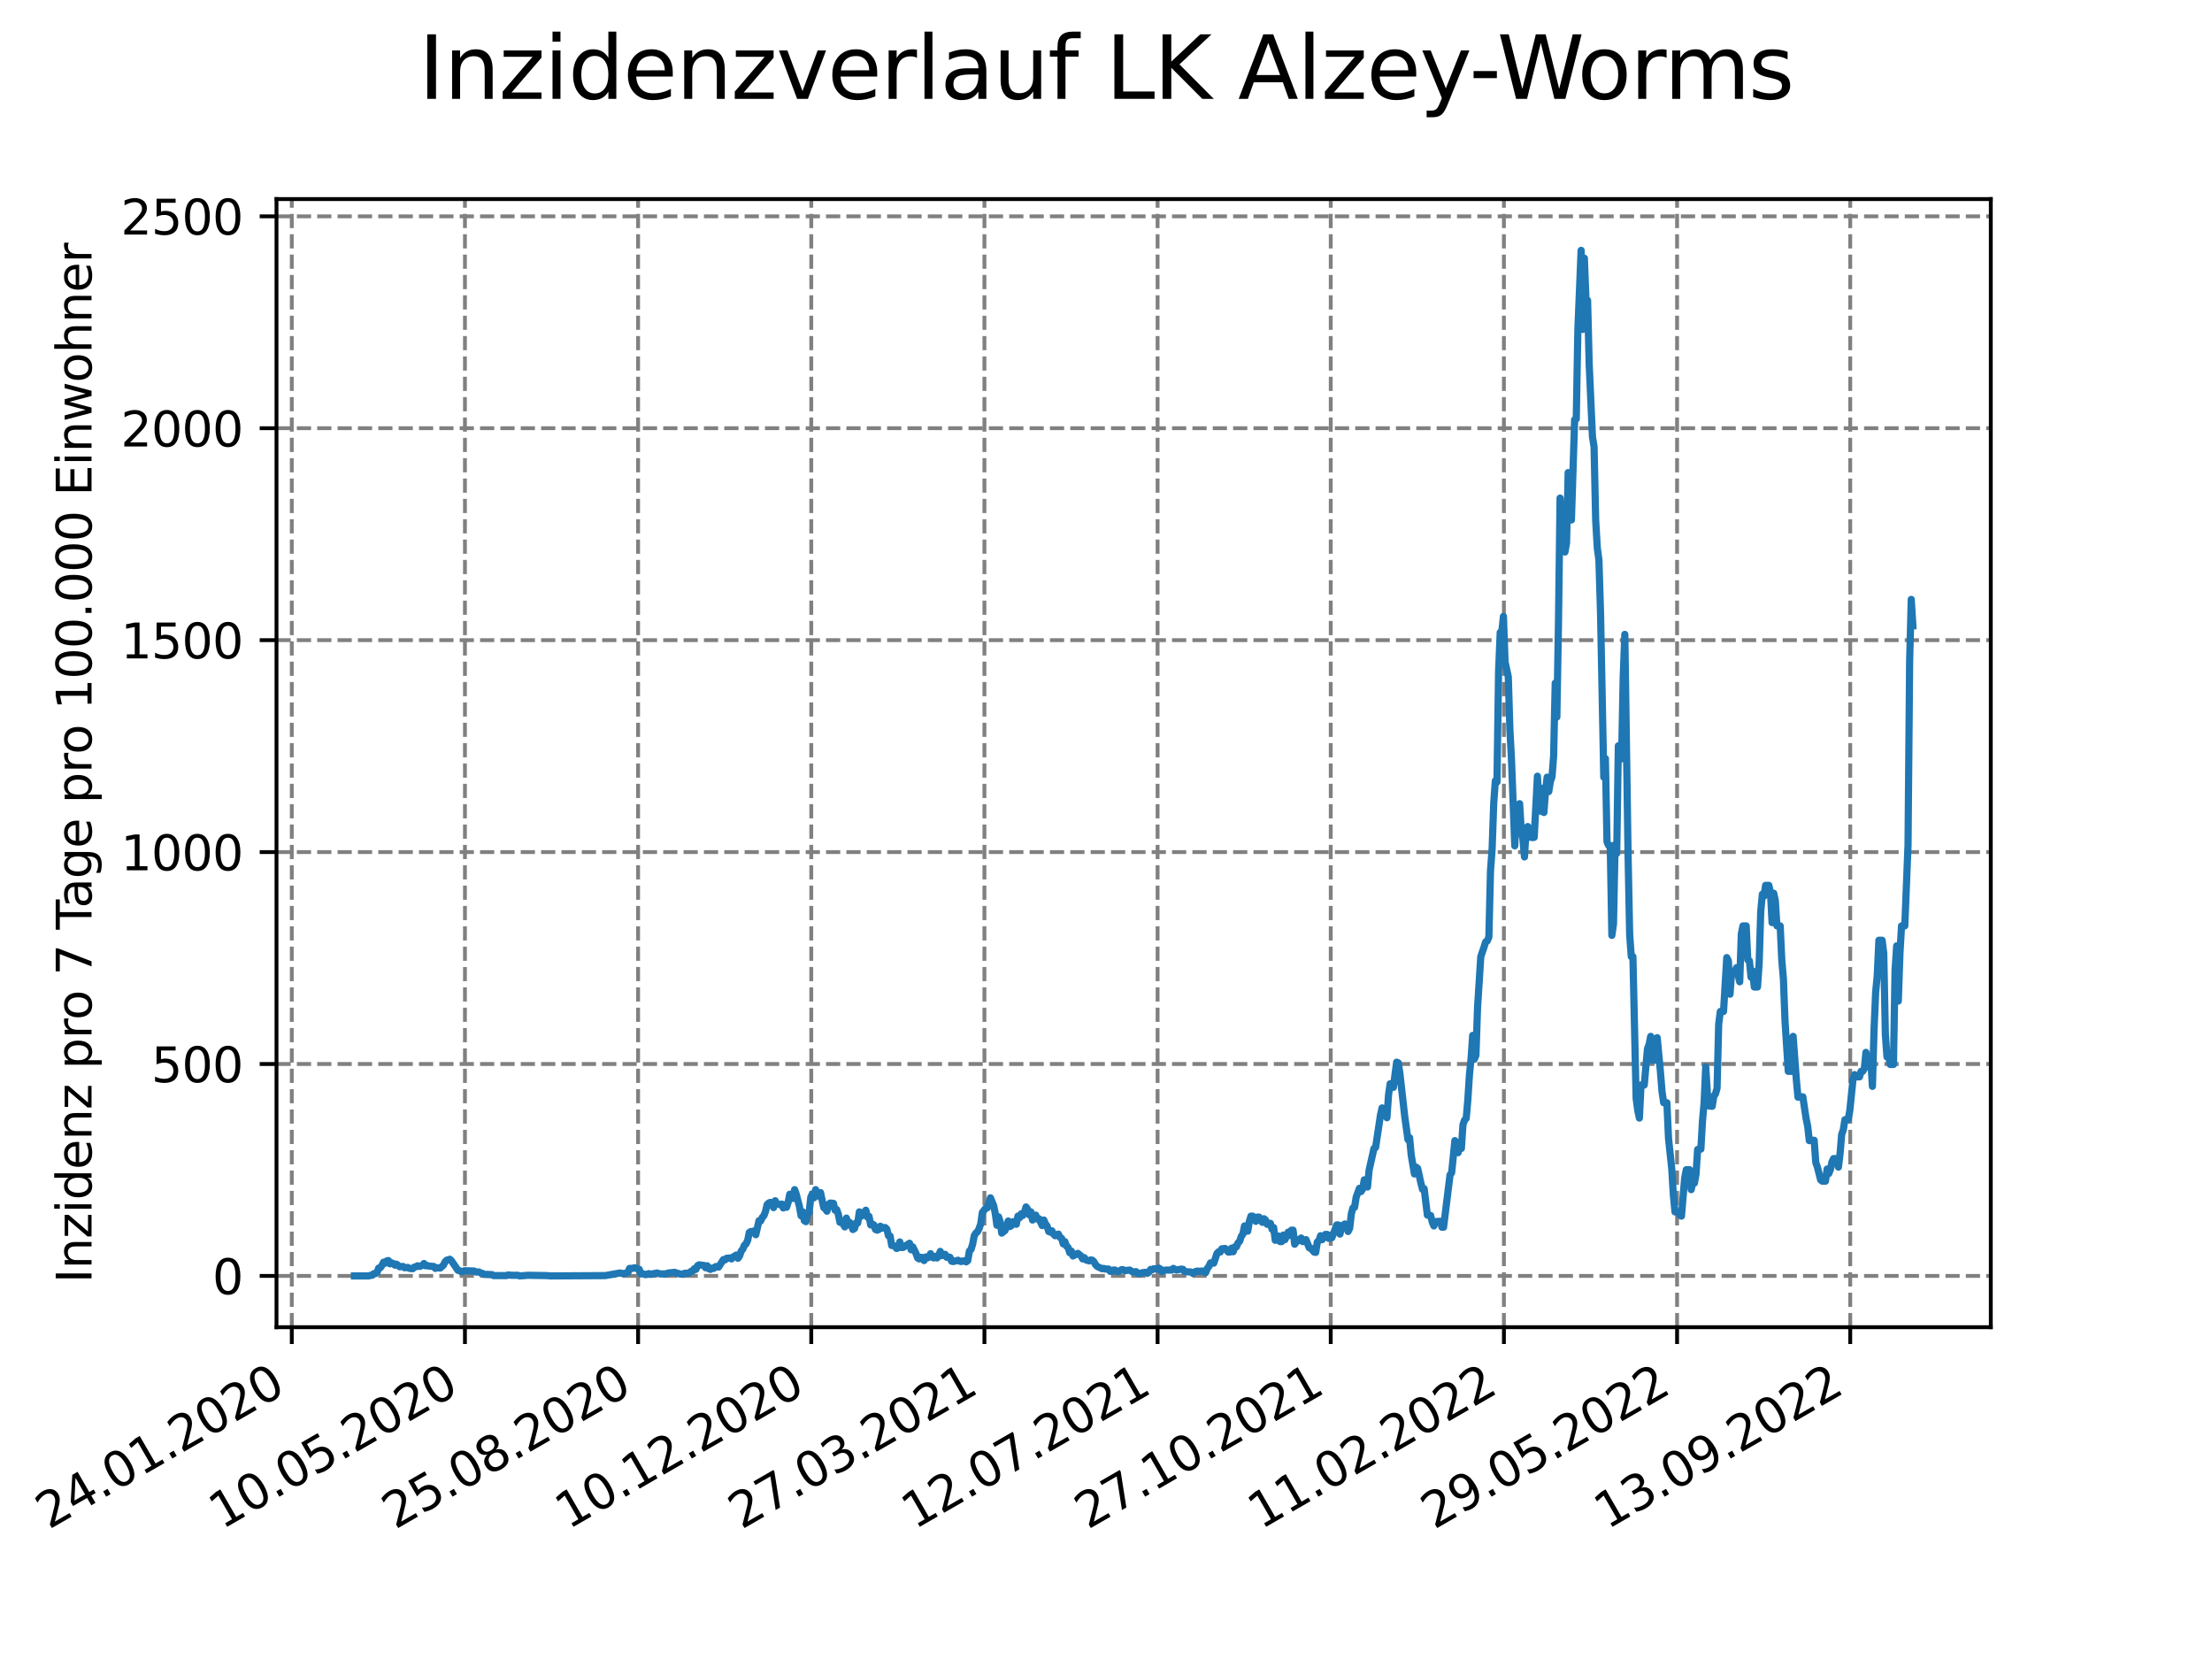 <?xml version="1.0" encoding="utf-8" standalone="no"?>
<!DOCTYPE svg PUBLIC "-//W3C//DTD SVG 1.1//EN"
  "http://www.w3.org/Graphics/SVG/1.1/DTD/svg11.dtd">
<svg xmlns:xlink="http://www.w3.org/1999/xlink" width="460.8pt" height="345.6pt" viewBox="0 0 460.8 345.6" xmlns="http://www.w3.org/2000/svg" version="1.1">
 <defs>
  <style type="text/css">*{stroke-linejoin: round; stroke-linecap: butt}</style>
 </defs>
 <g id="figure_1">
  <g id="patch_1">
   <path d="M 0 345.6 
L 460.8 345.6 
L 460.8 0 
L 0 0 
z
" style="fill: #ffffff"/>
  </g>
  <g id="axes_1">
   <g id="patch_2">
    <path d="M 57.6 276.48 
L 414.72 276.48 
L 414.72 41.472 
L 57.6 41.472 
z
" style="fill: #ffffff"/>
   </g>
   <g id="matplotlib.axis_1">
    <g id="xtick_1">
     <g id="line2d_1">
      <path d="M 60.783 276.48 
L 60.783 41.472 
" clip-path="url(#p66f8bb6f1f)" style="fill: none; stroke-dasharray: 2.96,1.28; stroke-dashoffset: 0; stroke: #808080; stroke-width: 0.8"/>
     </g>
     <g id="line2d_2">
      <defs>
       <path id="m5b96f005e2" d="M 0 0 
L 0 3.5 
" style="stroke: #000000; stroke-width: 0.8"/>
      </defs>
      <g>
       <use xlink:href="#m5b96f005e2" x="60.783" y="276.48" style="stroke: #000000; stroke-width: 0.8"/>
      </g>
     </g>
     <g id="text_1">
      <!-- 24.01.2020 -->
      <g transform="translate(10.158 318.689) rotate(-30) scale(0.1 -0.1)">
       <defs>
        <path id="DejaVuSans-32" d="M 1228 531 
L 3431 531 
L 3431 0 
L 469 0 
L 469 531 
Q 828 903 1448 1529 
Q 2069 2156 2228 2338 
Q 2531 2678 2651 2914 
Q 2772 3150 2772 3378 
Q 2772 3750 2511 3984 
Q 2250 4219 1831 4219 
Q 1534 4219 1204 4116 
Q 875 4013 500 3803 
L 500 4441 
Q 881 4594 1212 4672 
Q 1544 4750 1819 4750 
Q 2544 4750 2975 4387 
Q 3406 4025 3406 3419 
Q 3406 3131 3298 2873 
Q 3191 2616 2906 2266 
Q 2828 2175 2409 1742 
Q 1991 1309 1228 531 
z
" transform="scale(0.016)"/>
        <path id="DejaVuSans-34" d="M 2419 4116 
L 825 1625 
L 2419 1625 
L 2419 4116 
z
M 2253 4666 
L 3047 4666 
L 3047 1625 
L 3713 1625 
L 3713 1100 
L 3047 1100 
L 3047 0 
L 2419 0 
L 2419 1100 
L 313 1100 
L 313 1709 
L 2253 4666 
z
" transform="scale(0.016)"/>
        <path id="DejaVuSans-2e" d="M 684 794 
L 1344 794 
L 1344 0 
L 684 0 
L 684 794 
z
" transform="scale(0.016)"/>
        <path id="DejaVuSans-30" d="M 2034 4250 
Q 1547 4250 1301 3770 
Q 1056 3291 1056 2328 
Q 1056 1369 1301 889 
Q 1547 409 2034 409 
Q 2525 409 2770 889 
Q 3016 1369 3016 2328 
Q 3016 3291 2770 3770 
Q 2525 4250 2034 4250 
z
M 2034 4750 
Q 2819 4750 3233 4129 
Q 3647 3509 3647 2328 
Q 3647 1150 3233 529 
Q 2819 -91 2034 -91 
Q 1250 -91 836 529 
Q 422 1150 422 2328 
Q 422 3509 836 4129 
Q 1250 4750 2034 4750 
z
" transform="scale(0.016)"/>
        <path id="DejaVuSans-31" d="M 794 531 
L 1825 531 
L 1825 4091 
L 703 3866 
L 703 4441 
L 1819 4666 
L 2450 4666 
L 2450 531 
L 3481 531 
L 3481 0 
L 794 0 
L 794 531 
z
" transform="scale(0.016)"/>
       </defs>
       <use xlink:href="#DejaVuSans-32"/>
       <use xlink:href="#DejaVuSans-34" x="63.623"/>
       <use xlink:href="#DejaVuSans-2e" x="127.246"/>
       <use xlink:href="#DejaVuSans-30" x="159.033"/>
       <use xlink:href="#DejaVuSans-31" x="222.656"/>
       <use xlink:href="#DejaVuSans-2e" x="286.279"/>
       <use xlink:href="#DejaVuSans-32" x="318.066"/>
       <use xlink:href="#DejaVuSans-30" x="381.689"/>
       <use xlink:href="#DejaVuSans-32" x="445.312"/>
       <use xlink:href="#DejaVuSans-30" x="508.936"/>
      </g>
     </g>
    </g>
    <g id="xtick_2">
     <g id="line2d_3">
      <path d="M 96.856 276.48 
L 96.856 41.472 
" clip-path="url(#p66f8bb6f1f)" style="fill: none; stroke-dasharray: 2.96,1.28; stroke-dashoffset: 0; stroke: #808080; stroke-width: 0.8"/>
     </g>
     <g id="line2d_4">
      <g>
       <use xlink:href="#m5b96f005e2" x="96.856" y="276.48" style="stroke: #000000; stroke-width: 0.8"/>
      </g>
     </g>
     <g id="text_2">
      <!-- 10.05.2020 -->
      <g transform="translate(46.231 318.689) rotate(-30) scale(0.1 -0.1)">
       <defs>
        <path id="DejaVuSans-35" d="M 691 4666 
L 3169 4666 
L 3169 4134 
L 1269 4134 
L 1269 2991 
Q 1406 3038 1543 3061 
Q 1681 3084 1819 3084 
Q 2600 3084 3056 2656 
Q 3513 2228 3513 1497 
Q 3513 744 3044 326 
Q 2575 -91 1722 -91 
Q 1428 -91 1123 -41 
Q 819 9 494 109 
L 494 744 
Q 775 591 1075 516 
Q 1375 441 1709 441 
Q 2250 441 2565 725 
Q 2881 1009 2881 1497 
Q 2881 1984 2565 2268 
Q 2250 2553 1709 2553 
Q 1456 2553 1204 2497 
Q 953 2441 691 2322 
L 691 4666 
z
" transform="scale(0.016)"/>
       </defs>
       <use xlink:href="#DejaVuSans-31"/>
       <use xlink:href="#DejaVuSans-30" x="63.623"/>
       <use xlink:href="#DejaVuSans-2e" x="127.246"/>
       <use xlink:href="#DejaVuSans-30" x="159.033"/>
       <use xlink:href="#DejaVuSans-35" x="222.656"/>
       <use xlink:href="#DejaVuSans-2e" x="286.279"/>
       <use xlink:href="#DejaVuSans-32" x="318.066"/>
       <use xlink:href="#DejaVuSans-30" x="381.689"/>
       <use xlink:href="#DejaVuSans-32" x="445.312"/>
       <use xlink:href="#DejaVuSans-30" x="508.936"/>
      </g>
     </g>
    </g>
    <g id="xtick_3">
     <g id="line2d_5">
      <path d="M 132.929 276.48 
L 132.929 41.472 
" clip-path="url(#p66f8bb6f1f)" style="fill: none; stroke-dasharray: 2.96,1.28; stroke-dashoffset: 0; stroke: #808080; stroke-width: 0.8"/>
     </g>
     <g id="line2d_6">
      <g>
       <use xlink:href="#m5b96f005e2" x="132.929" y="276.48" style="stroke: #000000; stroke-width: 0.8"/>
      </g>
     </g>
     <g id="text_3">
      <!-- 25.08.2020 -->
      <g transform="translate(82.303 318.689) rotate(-30) scale(0.1 -0.1)">
       <defs>
        <path id="DejaVuSans-38" d="M 2034 2216 
Q 1584 2216 1326 1975 
Q 1069 1734 1069 1313 
Q 1069 891 1326 650 
Q 1584 409 2034 409 
Q 2484 409 2743 651 
Q 3003 894 3003 1313 
Q 3003 1734 2745 1975 
Q 2488 2216 2034 2216 
z
M 1403 2484 
Q 997 2584 770 2862 
Q 544 3141 544 3541 
Q 544 4100 942 4425 
Q 1341 4750 2034 4750 
Q 2731 4750 3128 4425 
Q 3525 4100 3525 3541 
Q 3525 3141 3298 2862 
Q 3072 2584 2669 2484 
Q 3125 2378 3379 2068 
Q 3634 1759 3634 1313 
Q 3634 634 3220 271 
Q 2806 -91 2034 -91 
Q 1263 -91 848 271 
Q 434 634 434 1313 
Q 434 1759 690 2068 
Q 947 2378 1403 2484 
z
M 1172 3481 
Q 1172 3119 1398 2916 
Q 1625 2713 2034 2713 
Q 2441 2713 2670 2916 
Q 2900 3119 2900 3481 
Q 2900 3844 2670 4047 
Q 2441 4250 2034 4250 
Q 1625 4250 1398 4047 
Q 1172 3844 1172 3481 
z
" transform="scale(0.016)"/>
       </defs>
       <use xlink:href="#DejaVuSans-32"/>
       <use xlink:href="#DejaVuSans-35" x="63.623"/>
       <use xlink:href="#DejaVuSans-2e" x="127.246"/>
       <use xlink:href="#DejaVuSans-30" x="159.033"/>
       <use xlink:href="#DejaVuSans-38" x="222.656"/>
       <use xlink:href="#DejaVuSans-2e" x="286.279"/>
       <use xlink:href="#DejaVuSans-32" x="318.066"/>
       <use xlink:href="#DejaVuSans-30" x="381.689"/>
       <use xlink:href="#DejaVuSans-32" x="445.312"/>
       <use xlink:href="#DejaVuSans-30" x="508.936"/>
      </g>
     </g>
    </g>
    <g id="xtick_4">
     <g id="line2d_7">
      <path d="M 169.001 276.48 
L 169.001 41.472 
" clip-path="url(#p66f8bb6f1f)" style="fill: none; stroke-dasharray: 2.96,1.28; stroke-dashoffset: 0; stroke: #808080; stroke-width: 0.8"/>
     </g>
     <g id="line2d_8">
      <g>
       <use xlink:href="#m5b96f005e2" x="169.001" y="276.48" style="stroke: #000000; stroke-width: 0.8"/>
      </g>
     </g>
     <g id="text_4">
      <!-- 10.12.2020 -->
      <g transform="translate(118.376 318.689) rotate(-30) scale(0.1 -0.1)">
       <use xlink:href="#DejaVuSans-31"/>
       <use xlink:href="#DejaVuSans-30" x="63.623"/>
       <use xlink:href="#DejaVuSans-2e" x="127.246"/>
       <use xlink:href="#DejaVuSans-31" x="159.033"/>
       <use xlink:href="#DejaVuSans-32" x="222.656"/>
       <use xlink:href="#DejaVuSans-2e" x="286.279"/>
       <use xlink:href="#DejaVuSans-32" x="318.066"/>
       <use xlink:href="#DejaVuSans-30" x="381.689"/>
       <use xlink:href="#DejaVuSans-32" x="445.312"/>
       <use xlink:href="#DejaVuSans-30" x="508.936"/>
      </g>
     </g>
    </g>
    <g id="xtick_5">
     <g id="line2d_9">
      <path d="M 205.074 276.48 
L 205.074 41.472 
" clip-path="url(#p66f8bb6f1f)" style="fill: none; stroke-dasharray: 2.96,1.28; stroke-dashoffset: 0; stroke: #808080; stroke-width: 0.8"/>
     </g>
     <g id="line2d_10">
      <g>
       <use xlink:href="#m5b96f005e2" x="205.074" y="276.48" style="stroke: #000000; stroke-width: 0.8"/>
      </g>
     </g>
     <g id="text_5">
      <!-- 27.03.2021 -->
      <g transform="translate(154.449 318.689) rotate(-30) scale(0.1 -0.1)">
       <defs>
        <path id="DejaVuSans-37" d="M 525 4666 
L 3525 4666 
L 3525 4397 
L 1831 0 
L 1172 0 
L 2766 4134 
L 525 4134 
L 525 4666 
z
" transform="scale(0.016)"/>
        <path id="DejaVuSans-33" d="M 2597 2516 
Q 3050 2419 3304 2112 
Q 3559 1806 3559 1356 
Q 3559 666 3084 287 
Q 2609 -91 1734 -91 
Q 1441 -91 1130 -33 
Q 819 25 488 141 
L 488 750 
Q 750 597 1062 519 
Q 1375 441 1716 441 
Q 2309 441 2620 675 
Q 2931 909 2931 1356 
Q 2931 1769 2642 2001 
Q 2353 2234 1838 2234 
L 1294 2234 
L 1294 2753 
L 1863 2753 
Q 2328 2753 2575 2939 
Q 2822 3125 2822 3475 
Q 2822 3834 2567 4026 
Q 2313 4219 1838 4219 
Q 1578 4219 1281 4162 
Q 984 4106 628 3988 
L 628 4550 
Q 988 4650 1302 4700 
Q 1616 4750 1894 4750 
Q 2613 4750 3031 4423 
Q 3450 4097 3450 3541 
Q 3450 3153 3228 2886 
Q 3006 2619 2597 2516 
z
" transform="scale(0.016)"/>
       </defs>
       <use xlink:href="#DejaVuSans-32"/>
       <use xlink:href="#DejaVuSans-37" x="63.623"/>
       <use xlink:href="#DejaVuSans-2e" x="127.246"/>
       <use xlink:href="#DejaVuSans-30" x="159.033"/>
       <use xlink:href="#DejaVuSans-33" x="222.656"/>
       <use xlink:href="#DejaVuSans-2e" x="286.279"/>
       <use xlink:href="#DejaVuSans-32" x="318.066"/>
       <use xlink:href="#DejaVuSans-30" x="381.689"/>
       <use xlink:href="#DejaVuSans-32" x="445.312"/>
       <use xlink:href="#DejaVuSans-31" x="508.936"/>
      </g>
     </g>
    </g>
    <g id="xtick_6">
     <g id="line2d_11">
      <path d="M 241.147 276.48 
L 241.147 41.472 
" clip-path="url(#p66f8bb6f1f)" style="fill: none; stroke-dasharray: 2.96,1.28; stroke-dashoffset: 0; stroke: #808080; stroke-width: 0.8"/>
     </g>
     <g id="line2d_12">
      <g>
       <use xlink:href="#m5b96f005e2" x="241.147" y="276.48" style="stroke: #000000; stroke-width: 0.8"/>
      </g>
     </g>
     <g id="text_6">
      <!-- 12.07.2021 -->
      <g transform="translate(190.521 318.689) rotate(-30) scale(0.1 -0.1)">
       <use xlink:href="#DejaVuSans-31"/>
       <use xlink:href="#DejaVuSans-32" x="63.623"/>
       <use xlink:href="#DejaVuSans-2e" x="127.246"/>
       <use xlink:href="#DejaVuSans-30" x="159.033"/>
       <use xlink:href="#DejaVuSans-37" x="222.656"/>
       <use xlink:href="#DejaVuSans-2e" x="286.279"/>
       <use xlink:href="#DejaVuSans-32" x="318.066"/>
       <use xlink:href="#DejaVuSans-30" x="381.689"/>
       <use xlink:href="#DejaVuSans-32" x="445.312"/>
       <use xlink:href="#DejaVuSans-31" x="508.936"/>
      </g>
     </g>
    </g>
    <g id="xtick_7">
     <g id="line2d_13">
      <path d="M 277.219 276.48 
L 277.219 41.472 
" clip-path="url(#p66f8bb6f1f)" style="fill: none; stroke-dasharray: 2.96,1.28; stroke-dashoffset: 0; stroke: #808080; stroke-width: 0.8"/>
     </g>
     <g id="line2d_14">
      <g>
       <use xlink:href="#m5b96f005e2" x="277.219" y="276.48" style="stroke: #000000; stroke-width: 0.8"/>
      </g>
     </g>
     <g id="text_7">
      <!-- 27.10.2021 -->
      <g transform="translate(226.594 318.689) rotate(-30) scale(0.1 -0.1)">
       <use xlink:href="#DejaVuSans-32"/>
       <use xlink:href="#DejaVuSans-37" x="63.623"/>
       <use xlink:href="#DejaVuSans-2e" x="127.246"/>
       <use xlink:href="#DejaVuSans-31" x="159.033"/>
       <use xlink:href="#DejaVuSans-30" x="222.656"/>
       <use xlink:href="#DejaVuSans-2e" x="286.279"/>
       <use xlink:href="#DejaVuSans-32" x="318.066"/>
       <use xlink:href="#DejaVuSans-30" x="381.689"/>
       <use xlink:href="#DejaVuSans-32" x="445.312"/>
       <use xlink:href="#DejaVuSans-31" x="508.936"/>
      </g>
     </g>
    </g>
    <g id="xtick_8">
     <g id="line2d_15">
      <path d="M 313.292 276.48 
L 313.292 41.472 
" clip-path="url(#p66f8bb6f1f)" style="fill: none; stroke-dasharray: 2.96,1.28; stroke-dashoffset: 0; stroke: #808080; stroke-width: 0.8"/>
     </g>
     <g id="line2d_16">
      <g>
       <use xlink:href="#m5b96f005e2" x="313.292" y="276.48" style="stroke: #000000; stroke-width: 0.8"/>
      </g>
     </g>
     <g id="text_8">
      <!-- 11.02.2022 -->
      <g transform="translate(262.667 318.689) rotate(-30) scale(0.1 -0.1)">
       <use xlink:href="#DejaVuSans-31"/>
       <use xlink:href="#DejaVuSans-31" x="63.623"/>
       <use xlink:href="#DejaVuSans-2e" x="127.246"/>
       <use xlink:href="#DejaVuSans-30" x="159.033"/>
       <use xlink:href="#DejaVuSans-32" x="222.656"/>
       <use xlink:href="#DejaVuSans-2e" x="286.279"/>
       <use xlink:href="#DejaVuSans-32" x="318.066"/>
       <use xlink:href="#DejaVuSans-30" x="381.689"/>
       <use xlink:href="#DejaVuSans-32" x="445.312"/>
       <use xlink:href="#DejaVuSans-32" x="508.936"/>
      </g>
     </g>
    </g>
    <g id="xtick_9">
     <g id="line2d_17">
      <path d="M 349.365 276.48 
L 349.365 41.472 
" clip-path="url(#p66f8bb6f1f)" style="fill: none; stroke-dasharray: 2.96,1.28; stroke-dashoffset: 0; stroke: #808080; stroke-width: 0.8"/>
     </g>
     <g id="line2d_18">
      <g>
       <use xlink:href="#m5b96f005e2" x="349.365" y="276.48" style="stroke: #000000; stroke-width: 0.8"/>
      </g>
     </g>
     <g id="text_9">
      <!-- 29.05.2022 -->
      <g transform="translate(298.74 318.689) rotate(-30) scale(0.1 -0.1)">
       <defs>
        <path id="DejaVuSans-39" d="M 703 97 
L 703 672 
Q 941 559 1184 500 
Q 1428 441 1663 441 
Q 2288 441 2617 861 
Q 2947 1281 2994 2138 
Q 2813 1869 2534 1725 
Q 2256 1581 1919 1581 
Q 1219 1581 811 2004 
Q 403 2428 403 3163 
Q 403 3881 828 4315 
Q 1253 4750 1959 4750 
Q 2769 4750 3195 4129 
Q 3622 3509 3622 2328 
Q 3622 1225 3098 567 
Q 2575 -91 1691 -91 
Q 1453 -91 1209 -44 
Q 966 3 703 97 
z
M 1959 2075 
Q 2384 2075 2632 2365 
Q 2881 2656 2881 3163 
Q 2881 3666 2632 3958 
Q 2384 4250 1959 4250 
Q 1534 4250 1286 3958 
Q 1038 3666 1038 3163 
Q 1038 2656 1286 2365 
Q 1534 2075 1959 2075 
z
" transform="scale(0.016)"/>
       </defs>
       <use xlink:href="#DejaVuSans-32"/>
       <use xlink:href="#DejaVuSans-39" x="63.623"/>
       <use xlink:href="#DejaVuSans-2e" x="127.246"/>
       <use xlink:href="#DejaVuSans-30" x="159.033"/>
       <use xlink:href="#DejaVuSans-35" x="222.656"/>
       <use xlink:href="#DejaVuSans-2e" x="286.279"/>
       <use xlink:href="#DejaVuSans-32" x="318.066"/>
       <use xlink:href="#DejaVuSans-30" x="381.689"/>
       <use xlink:href="#DejaVuSans-32" x="445.312"/>
       <use xlink:href="#DejaVuSans-32" x="508.936"/>
      </g>
     </g>
    </g>
    <g id="xtick_10">
     <g id="line2d_19">
      <path d="M 385.438 276.48 
L 385.438 41.472 
" clip-path="url(#p66f8bb6f1f)" style="fill: none; stroke-dasharray: 2.96,1.28; stroke-dashoffset: 0; stroke: #808080; stroke-width: 0.8"/>
     </g>
     <g id="line2d_20">
      <g>
       <use xlink:href="#m5b96f005e2" x="385.438" y="276.48" style="stroke: #000000; stroke-width: 0.8"/>
      </g>
     </g>
     <g id="text_10">
      <!-- 13.09.2022 -->
      <g transform="translate(334.812 318.689) rotate(-30) scale(0.1 -0.1)">
       <use xlink:href="#DejaVuSans-31"/>
       <use xlink:href="#DejaVuSans-33" x="63.623"/>
       <use xlink:href="#DejaVuSans-2e" x="127.246"/>
       <use xlink:href="#DejaVuSans-30" x="159.033"/>
       <use xlink:href="#DejaVuSans-39" x="222.656"/>
       <use xlink:href="#DejaVuSans-2e" x="286.279"/>
       <use xlink:href="#DejaVuSans-32" x="318.066"/>
       <use xlink:href="#DejaVuSans-30" x="381.689"/>
       <use xlink:href="#DejaVuSans-32" x="445.312"/>
       <use xlink:href="#DejaVuSans-32" x="508.936"/>
      </g>
     </g>
    </g>
   </g>
   <g id="matplotlib.axis_2">
    <g id="ytick_1">
     <g id="line2d_21">
      <path d="M 57.6 265.798 
L 414.72 265.798 
" clip-path="url(#p66f8bb6f1f)" style="fill: none; stroke-dasharray: 2.96,1.28; stroke-dashoffset: 0; stroke: #808080; stroke-width: 0.8"/>
     </g>
     <g id="line2d_22">
      <defs>
       <path id="m155c066e10" d="M 0 0 
L -3.5 0 
" style="stroke: #000000; stroke-width: 0.8"/>
      </defs>
      <g>
       <use xlink:href="#m155c066e10" x="57.6" y="265.798" style="stroke: #000000; stroke-width: 0.8"/>
      </g>
     </g>
     <g id="text_11">
      <!-- 0 -->
      <g transform="translate(44.237 269.597) scale(0.1 -0.1)">
       <use xlink:href="#DejaVuSans-30"/>
      </g>
     </g>
    </g>
    <g id="ytick_2">
     <g id="line2d_23">
      <path d="M 57.6 221.651 
L 414.72 221.651 
" clip-path="url(#p66f8bb6f1f)" style="fill: none; stroke-dasharray: 2.96,1.28; stroke-dashoffset: 0; stroke: #808080; stroke-width: 0.8"/>
     </g>
     <g id="line2d_24">
      <g>
       <use xlink:href="#m155c066e10" x="57.6" y="221.651" style="stroke: #000000; stroke-width: 0.8"/>
      </g>
     </g>
     <g id="text_12">
      <!-- 500 -->
      <g transform="translate(31.512 225.45) scale(0.1 -0.1)">
       <use xlink:href="#DejaVuSans-35"/>
       <use xlink:href="#DejaVuSans-30" x="63.623"/>
       <use xlink:href="#DejaVuSans-30" x="127.246"/>
      </g>
     </g>
    </g>
    <g id="ytick_3">
     <g id="line2d_25">
      <path d="M 57.6 177.503 
L 414.72 177.503 
" clip-path="url(#p66f8bb6f1f)" style="fill: none; stroke-dasharray: 2.96,1.28; stroke-dashoffset: 0; stroke: #808080; stroke-width: 0.8"/>
     </g>
     <g id="line2d_26">
      <g>
       <use xlink:href="#m155c066e10" x="57.6" y="177.503" style="stroke: #000000; stroke-width: 0.8"/>
      </g>
     </g>
     <g id="text_13">
      <!-- 1000 -->
      <g transform="translate(25.15 181.303) scale(0.1 -0.1)">
       <use xlink:href="#DejaVuSans-31"/>
       <use xlink:href="#DejaVuSans-30" x="63.623"/>
       <use xlink:href="#DejaVuSans-30" x="127.246"/>
       <use xlink:href="#DejaVuSans-30" x="190.869"/>
      </g>
     </g>
    </g>
    <g id="ytick_4">
     <g id="line2d_27">
      <path d="M 57.6 133.356 
L 414.72 133.356 
" clip-path="url(#p66f8bb6f1f)" style="fill: none; stroke-dasharray: 2.96,1.28; stroke-dashoffset: 0; stroke: #808080; stroke-width: 0.8"/>
     </g>
     <g id="line2d_28">
      <g>
       <use xlink:href="#m155c066e10" x="57.6" y="133.356" style="stroke: #000000; stroke-width: 0.8"/>
      </g>
     </g>
     <g id="text_14">
      <!-- 1500 -->
      <g transform="translate(25.15 137.155) scale(0.1 -0.1)">
       <use xlink:href="#DejaVuSans-31"/>
       <use xlink:href="#DejaVuSans-35" x="63.623"/>
       <use xlink:href="#DejaVuSans-30" x="127.246"/>
       <use xlink:href="#DejaVuSans-30" x="190.869"/>
      </g>
     </g>
    </g>
    <g id="ytick_5">
     <g id="line2d_29">
      <path d="M 57.6 89.209 
L 414.72 89.209 
" clip-path="url(#p66f8bb6f1f)" style="fill: none; stroke-dasharray: 2.96,1.28; stroke-dashoffset: 0; stroke: #808080; stroke-width: 0.8"/>
     </g>
     <g id="line2d_30">
      <g>
       <use xlink:href="#m155c066e10" x="57.6" y="89.209" style="stroke: #000000; stroke-width: 0.8"/>
      </g>
     </g>
     <g id="text_15">
      <!-- 2000 -->
      <g transform="translate(25.15 93.008) scale(0.1 -0.1)">
       <use xlink:href="#DejaVuSans-32"/>
       <use xlink:href="#DejaVuSans-30" x="63.623"/>
       <use xlink:href="#DejaVuSans-30" x="127.246"/>
       <use xlink:href="#DejaVuSans-30" x="190.869"/>
      </g>
     </g>
    </g>
    <g id="ytick_6">
     <g id="line2d_31">
      <path d="M 57.6 45.062 
L 414.72 45.062 
" clip-path="url(#p66f8bb6f1f)" style="fill: none; stroke-dasharray: 2.96,1.28; stroke-dashoffset: 0; stroke: #808080; stroke-width: 0.8"/>
     </g>
     <g id="line2d_32">
      <g>
       <use xlink:href="#m155c066e10" x="57.6" y="45.062" style="stroke: #000000; stroke-width: 0.8"/>
      </g>
     </g>
     <g id="text_16">
      <!-- 2500 -->
      <g transform="translate(25.15 48.861) scale(0.1 -0.1)">
       <use xlink:href="#DejaVuSans-32"/>
       <use xlink:href="#DejaVuSans-35" x="63.623"/>
       <use xlink:href="#DejaVuSans-30" x="127.246"/>
       <use xlink:href="#DejaVuSans-30" x="190.869"/>
      </g>
     </g>
    </g>
    <g id="text_17">
     <!-- Inzidenz pro 7 Tage pro 100.000 Einwohner -->
     <g transform="translate(19.07 267.301) rotate(-90) scale(0.1 -0.1)">
      <defs>
       <path id="DejaVuSans-49" d="M 628 4666 
L 1259 4666 
L 1259 0 
L 628 0 
L 628 4666 
z
" transform="scale(0.016)"/>
       <path id="DejaVuSans-6e" d="M 3513 2113 
L 3513 0 
L 2938 0 
L 2938 2094 
Q 2938 2591 2744 2837 
Q 2550 3084 2163 3084 
Q 1697 3084 1428 2787 
Q 1159 2491 1159 1978 
L 1159 0 
L 581 0 
L 581 3500 
L 1159 3500 
L 1159 2956 
Q 1366 3272 1645 3428 
Q 1925 3584 2291 3584 
Q 2894 3584 3203 3211 
Q 3513 2838 3513 2113 
z
" transform="scale(0.016)"/>
       <path id="DejaVuSans-7a" d="M 353 3500 
L 3084 3500 
L 3084 2975 
L 922 459 
L 3084 459 
L 3084 0 
L 275 0 
L 275 525 
L 2438 3041 
L 353 3041 
L 353 3500 
z
" transform="scale(0.016)"/>
       <path id="DejaVuSans-69" d="M 603 3500 
L 1178 3500 
L 1178 0 
L 603 0 
L 603 3500 
z
M 603 4863 
L 1178 4863 
L 1178 4134 
L 603 4134 
L 603 4863 
z
" transform="scale(0.016)"/>
       <path id="DejaVuSans-64" d="M 2906 2969 
L 2906 4863 
L 3481 4863 
L 3481 0 
L 2906 0 
L 2906 525 
Q 2725 213 2448 61 
Q 2172 -91 1784 -91 
Q 1150 -91 751 415 
Q 353 922 353 1747 
Q 353 2572 751 3078 
Q 1150 3584 1784 3584 
Q 2172 3584 2448 3432 
Q 2725 3281 2906 2969 
z
M 947 1747 
Q 947 1113 1208 752 
Q 1469 391 1925 391 
Q 2381 391 2643 752 
Q 2906 1113 2906 1747 
Q 2906 2381 2643 2742 
Q 2381 3103 1925 3103 
Q 1469 3103 1208 2742 
Q 947 2381 947 1747 
z
" transform="scale(0.016)"/>
       <path id="DejaVuSans-65" d="M 3597 1894 
L 3597 1613 
L 953 1613 
Q 991 1019 1311 708 
Q 1631 397 2203 397 
Q 2534 397 2845 478 
Q 3156 559 3463 722 
L 3463 178 
Q 3153 47 2828 -22 
Q 2503 -91 2169 -91 
Q 1331 -91 842 396 
Q 353 884 353 1716 
Q 353 2575 817 3079 
Q 1281 3584 2069 3584 
Q 2775 3584 3186 3129 
Q 3597 2675 3597 1894 
z
M 3022 2063 
Q 3016 2534 2758 2815 
Q 2500 3097 2075 3097 
Q 1594 3097 1305 2825 
Q 1016 2553 972 2059 
L 3022 2063 
z
" transform="scale(0.016)"/>
       <path id="DejaVuSans-20" transform="scale(0.016)"/>
       <path id="DejaVuSans-70" d="M 1159 525 
L 1159 -1331 
L 581 -1331 
L 581 3500 
L 1159 3500 
L 1159 2969 
Q 1341 3281 1617 3432 
Q 1894 3584 2278 3584 
Q 2916 3584 3314 3078 
Q 3713 2572 3713 1747 
Q 3713 922 3314 415 
Q 2916 -91 2278 -91 
Q 1894 -91 1617 61 
Q 1341 213 1159 525 
z
M 3116 1747 
Q 3116 2381 2855 2742 
Q 2594 3103 2138 3103 
Q 1681 3103 1420 2742 
Q 1159 2381 1159 1747 
Q 1159 1113 1420 752 
Q 1681 391 2138 391 
Q 2594 391 2855 752 
Q 3116 1113 3116 1747 
z
" transform="scale(0.016)"/>
       <path id="DejaVuSans-72" d="M 2631 2963 
Q 2534 3019 2420 3045 
Q 2306 3072 2169 3072 
Q 1681 3072 1420 2755 
Q 1159 2438 1159 1844 
L 1159 0 
L 581 0 
L 581 3500 
L 1159 3500 
L 1159 2956 
Q 1341 3275 1631 3429 
Q 1922 3584 2338 3584 
Q 2397 3584 2469 3576 
Q 2541 3569 2628 3553 
L 2631 2963 
z
" transform="scale(0.016)"/>
       <path id="DejaVuSans-6f" d="M 1959 3097 
Q 1497 3097 1228 2736 
Q 959 2375 959 1747 
Q 959 1119 1226 758 
Q 1494 397 1959 397 
Q 2419 397 2687 759 
Q 2956 1122 2956 1747 
Q 2956 2369 2687 2733 
Q 2419 3097 1959 3097 
z
M 1959 3584 
Q 2709 3584 3137 3096 
Q 3566 2609 3566 1747 
Q 3566 888 3137 398 
Q 2709 -91 1959 -91 
Q 1206 -91 779 398 
Q 353 888 353 1747 
Q 353 2609 779 3096 
Q 1206 3584 1959 3584 
z
" transform="scale(0.016)"/>
       <path id="DejaVuSans-54" d="M -19 4666 
L 3928 4666 
L 3928 4134 
L 2272 4134 
L 2272 0 
L 1638 0 
L 1638 4134 
L -19 4134 
L -19 4666 
z
" transform="scale(0.016)"/>
       <path id="DejaVuSans-61" d="M 2194 1759 
Q 1497 1759 1228 1600 
Q 959 1441 959 1056 
Q 959 750 1161 570 
Q 1363 391 1709 391 
Q 2188 391 2477 730 
Q 2766 1069 2766 1631 
L 2766 1759 
L 2194 1759 
z
M 3341 1997 
L 3341 0 
L 2766 0 
L 2766 531 
Q 2569 213 2275 61 
Q 1981 -91 1556 -91 
Q 1019 -91 701 211 
Q 384 513 384 1019 
Q 384 1609 779 1909 
Q 1175 2209 1959 2209 
L 2766 2209 
L 2766 2266 
Q 2766 2663 2505 2880 
Q 2244 3097 1772 3097 
Q 1472 3097 1187 3025 
Q 903 2953 641 2809 
L 641 3341 
Q 956 3463 1253 3523 
Q 1550 3584 1831 3584 
Q 2591 3584 2966 3190 
Q 3341 2797 3341 1997 
z
" transform="scale(0.016)"/>
       <path id="DejaVuSans-67" d="M 2906 1791 
Q 2906 2416 2648 2759 
Q 2391 3103 1925 3103 
Q 1463 3103 1205 2759 
Q 947 2416 947 1791 
Q 947 1169 1205 825 
Q 1463 481 1925 481 
Q 2391 481 2648 825 
Q 2906 1169 2906 1791 
z
M 3481 434 
Q 3481 -459 3084 -895 
Q 2688 -1331 1869 -1331 
Q 1566 -1331 1297 -1286 
Q 1028 -1241 775 -1147 
L 775 -588 
Q 1028 -725 1275 -790 
Q 1522 -856 1778 -856 
Q 2344 -856 2625 -561 
Q 2906 -266 2906 331 
L 2906 616 
Q 2728 306 2450 153 
Q 2172 0 1784 0 
Q 1141 0 747 490 
Q 353 981 353 1791 
Q 353 2603 747 3093 
Q 1141 3584 1784 3584 
Q 2172 3584 2450 3431 
Q 2728 3278 2906 2969 
L 2906 3500 
L 3481 3500 
L 3481 434 
z
" transform="scale(0.016)"/>
       <path id="DejaVuSans-45" d="M 628 4666 
L 3578 4666 
L 3578 4134 
L 1259 4134 
L 1259 2753 
L 3481 2753 
L 3481 2222 
L 1259 2222 
L 1259 531 
L 3634 531 
L 3634 0 
L 628 0 
L 628 4666 
z
" transform="scale(0.016)"/>
       <path id="DejaVuSans-77" d="M 269 3500 
L 844 3500 
L 1563 769 
L 2278 3500 
L 2956 3500 
L 3675 769 
L 4391 3500 
L 4966 3500 
L 4050 0 
L 3372 0 
L 2619 2869 
L 1863 0 
L 1184 0 
L 269 3500 
z
" transform="scale(0.016)"/>
       <path id="DejaVuSans-68" d="M 3513 2113 
L 3513 0 
L 2938 0 
L 2938 2094 
Q 2938 2591 2744 2837 
Q 2550 3084 2163 3084 
Q 1697 3084 1428 2787 
Q 1159 2491 1159 1978 
L 1159 0 
L 581 0 
L 581 4863 
L 1159 4863 
L 1159 2956 
Q 1366 3272 1645 3428 
Q 1925 3584 2291 3584 
Q 2894 3584 3203 3211 
Q 3513 2838 3513 2113 
z
" transform="scale(0.016)"/>
      </defs>
      <use xlink:href="#DejaVuSans-49"/>
      <use xlink:href="#DejaVuSans-6e" x="29.492"/>
      <use xlink:href="#DejaVuSans-7a" x="92.871"/>
      <use xlink:href="#DejaVuSans-69" x="145.361"/>
      <use xlink:href="#DejaVuSans-64" x="173.145"/>
      <use xlink:href="#DejaVuSans-65" x="236.621"/>
      <use xlink:href="#DejaVuSans-6e" x="298.145"/>
      <use xlink:href="#DejaVuSans-7a" x="361.523"/>
      <use xlink:href="#DejaVuSans-20" x="414.014"/>
      <use xlink:href="#DejaVuSans-70" x="445.801"/>
      <use xlink:href="#DejaVuSans-72" x="509.277"/>
      <use xlink:href="#DejaVuSans-6f" x="548.141"/>
      <use xlink:href="#DejaVuSans-20" x="609.322"/>
      <use xlink:href="#DejaVuSans-37" x="641.109"/>
      <use xlink:href="#DejaVuSans-20" x="704.732"/>
      <use xlink:href="#DejaVuSans-54" x="736.52"/>
      <use xlink:href="#DejaVuSans-61" x="781.104"/>
      <use xlink:href="#DejaVuSans-67" x="842.383"/>
      <use xlink:href="#DejaVuSans-65" x="905.859"/>
      <use xlink:href="#DejaVuSans-20" x="967.383"/>
      <use xlink:href="#DejaVuSans-70" x="999.17"/>
      <use xlink:href="#DejaVuSans-72" x="1062.646"/>
      <use xlink:href="#DejaVuSans-6f" x="1101.51"/>
      <use xlink:href="#DejaVuSans-20" x="1162.691"/>
      <use xlink:href="#DejaVuSans-31" x="1194.479"/>
      <use xlink:href="#DejaVuSans-30" x="1258.102"/>
      <use xlink:href="#DejaVuSans-30" x="1321.725"/>
      <use xlink:href="#DejaVuSans-2e" x="1385.348"/>
      <use xlink:href="#DejaVuSans-30" x="1417.135"/>
      <use xlink:href="#DejaVuSans-30" x="1480.758"/>
      <use xlink:href="#DejaVuSans-30" x="1544.381"/>
      <use xlink:href="#DejaVuSans-20" x="1608.004"/>
      <use xlink:href="#DejaVuSans-45" x="1639.791"/>
      <use xlink:href="#DejaVuSans-69" x="1702.975"/>
      <use xlink:href="#DejaVuSans-6e" x="1730.758"/>
      <use xlink:href="#DejaVuSans-77" x="1794.137"/>
      <use xlink:href="#DejaVuSans-6f" x="1875.924"/>
      <use xlink:href="#DejaVuSans-68" x="1937.105"/>
      <use xlink:href="#DejaVuSans-6e" x="2000.484"/>
      <use xlink:href="#DejaVuSans-65" x="2063.863"/>
      <use xlink:href="#DejaVuSans-72" x="2125.387"/>
     </g>
    </g>
   </g>
   <g id="line2d_33">
    <path d="M 73.833 265.798 
L 76.867 265.798 
L 77.204 265.662 
L 77.541 265.662 
L 77.878 265.321 
L 78.215 265.321 
L 78.553 265.049 
L 78.89 264.164 
L 79.227 264.096 
L 79.564 263.619 
L 79.901 262.938 
L 80.238 263.143 
L 80.575 262.666 
L 80.912 262.598 
L 81.25 263.279 
L 81.587 263.075 
L 81.924 263.211 
L 82.261 263.551 
L 82.598 263.347 
L 83.272 263.892 
L 83.947 263.823 
L 84.284 264.096 
L 84.958 264.028 
L 85.295 264.232 
L 85.969 264.3 
L 86.306 263.96 
L 86.644 263.892 
L 86.981 263.687 
L 87.318 263.823 
L 87.655 263.755 
L 87.992 263.551 
L 88.329 263.211 
L 88.666 263.687 
L 89.004 263.619 
L 89.341 263.755 
L 90.352 263.823 
L 90.689 264.232 
L 91.026 264.096 
L 91.701 264.164 
L 92.375 263.551 
L 92.712 262.87 
L 93.049 262.53 
L 93.723 262.326 
L 94.06 262.666 
L 95.409 264.64 
L 95.746 264.708 
L 96.083 264.913 
L 96.42 264.913 
L 96.757 264.708 
L 98.78 264.777 
L 99.117 264.981 
L 99.792 264.981 
L 100.129 265.185 
L 100.466 265.253 
L 100.803 265.457 
L 102.489 265.525 
L 102.826 265.73 
L 105.523 265.73 
L 105.86 265.594 
L 106.534 265.662 
L 107.883 265.662 
L 108.22 265.798 
L 109.231 265.73 
L 109.905 265.662 
L 113.951 265.73 
L 114.625 265.798 
L 126.088 265.73 
L 129.122 265.185 
L 129.796 265.321 
L 130.807 265.117 
L 131.145 264.232 
L 131.819 264.232 
L 132.156 264.096 
L 132.493 264.164 
L 132.83 264.368 
L 133.167 264.436 
L 133.504 265.389 
L 133.842 265.321 
L 134.516 265.525 
L 135.19 265.321 
L 135.527 265.457 
L 136.876 265.185 
L 137.55 265.389 
L 138.561 265.389 
L 139.236 265.185 
L 139.91 265.117 
L 140.584 265.049 
L 140.921 265.253 
L 141.258 265.253 
L 141.596 265.389 
L 142.27 265.457 
L 142.607 265.253 
L 143.618 265.185 
L 143.955 264.845 
L 144.293 264.777 
L 144.63 264.3 
L 144.967 264.436 
L 145.304 263.687 
L 145.641 263.483 
L 146.652 263.619 
L 146.99 264.096 
L 147.327 263.687 
L 147.664 264.3 
L 148.001 264.436 
L 148.338 264.164 
L 148.675 264.232 
L 149.012 263.892 
L 149.349 263.823 
L 149.687 263.96 
L 150.698 262.394 
L 151.035 262.462 
L 151.372 262.121 
L 152.046 262.053 
L 152.384 262.258 
L 152.721 261.849 
L 153.395 261.441 
L 153.732 262.121 
L 154.069 261.645 
L 154.406 260.624 
L 154.744 260.215 
L 155.081 259.398 
L 155.418 259.126 
L 155.755 258.377 
L 156.092 256.743 
L 156.429 256.539 
L 156.766 256.743 
L 157.103 256.402 
L 157.441 257.219 
L 158.115 254.292 
L 158.452 254.36 
L 158.789 253.611 
L 159.126 253.271 
L 159.463 252.386 
L 159.8 250.956 
L 160.138 250.615 
L 160.475 250.479 
L 160.812 250.547 
L 161.149 251.569 
L 161.486 250.139 
L 161.823 250.752 
L 162.497 250.956 
L 162.835 250.82 
L 163.172 251.637 
L 163.509 250.956 
L 163.846 251.5 
L 164.183 250.479 
L 164.52 248.777 
L 165.194 249.662 
L 165.532 247.824 
L 165.869 248.777 
L 166.543 251.364 
L 166.88 253.271 
L 167.217 252.454 
L 167.554 254.292 
L 167.892 254.496 
L 168.229 252.862 
L 168.566 252.522 
L 168.903 249.39 
L 169.24 248.709 
L 169.577 249.526 
L 169.914 247.824 
L 170.251 248.913 
L 170.589 249.186 
L 170.926 248.437 
L 171.6 251.569 
L 171.937 251.841 
L 172.274 252.317 
L 172.611 250.888 
L 172.948 250.615 
L 173.623 250.683 
L 173.96 252.113 
L 174.297 251.977 
L 174.634 252.93 
L 174.971 254.632 
L 175.308 254.632 
L 175.645 254.973 
L 175.983 255.585 
L 176.32 253.747 
L 176.657 255.177 
L 176.994 254.632 
L 177.331 255.041 
L 177.668 256.13 
L 178.005 255.926 
L 178.342 254.768 
L 178.68 254.768 
L 179.017 252.454 
L 179.354 253.407 
L 180.365 252.113 
L 180.702 253.543 
L 181.04 253.407 
L 181.377 255.177 
L 181.714 254.973 
L 182.051 255.177 
L 182.388 256.13 
L 182.725 256.266 
L 183.062 256.13 
L 183.399 255.449 
L 183.737 255.858 
L 184.074 255.722 
L 184.411 255.722 
L 184.748 256.062 
L 185.085 257.424 
L 185.422 257.492 
L 185.759 259.466 
L 186.096 259.466 
L 186.434 259.602 
L 186.771 260.079 
L 187.108 259.943 
L 187.445 258.717 
L 187.782 259.875 
L 188.119 259.875 
L 189.468 258.99 
L 189.805 260.351 
L 190.142 259.738 
L 190.816 261.1 
L 191.153 262.053 
L 191.491 262.258 
L 191.828 261.917 
L 192.165 261.985 
L 192.502 262.598 
L 192.839 261.849 
L 193.176 262.053 
L 193.513 261.849 
L 193.85 261.168 
L 194.188 261.917 
L 194.525 262.053 
L 194.862 261.713 
L 195.199 262.053 
L 195.536 261.645 
L 195.873 260.692 
L 196.21 261.577 
L 196.547 261.304 
L 196.885 261.304 
L 197.222 261.917 
L 197.559 261.849 
L 197.896 261.917 
L 198.233 262.734 
L 198.57 262.802 
L 199.582 262.53 
L 199.919 262.734 
L 200.256 262.802 
L 200.593 262.666 
L 200.93 262.666 
L 201.267 262.87 
L 201.604 262.598 
L 201.941 260.624 
L 202.279 260.283 
L 202.616 259.194 
L 202.953 257.424 
L 203.29 256.879 
L 203.627 256.607 
L 203.964 255.926 
L 204.301 254.973 
L 204.639 252.59 
L 205.313 251.705 
L 205.65 251.637 
L 206.324 249.526 
L 206.998 251.16 
L 207.336 252.794 
L 207.673 255.245 
L 208.01 253.475 
L 208.347 254.496 
L 208.684 256.879 
L 209.358 256.334 
L 210.033 254.36 
L 210.37 255.517 
L 210.707 255.313 
L 211.044 254.496 
L 211.381 254.7 
L 211.718 255.041 
L 212.055 253.339 
L 212.392 253.679 
L 212.73 252.862 
L 213.067 253.203 
L 213.404 252.522 
L 213.741 251.432 
L 214.078 251.909 
L 214.415 253.066 
L 214.752 252.454 
L 215.089 254.156 
L 215.427 253.407 
L 215.764 253.134 
L 216.101 253.951 
L 216.438 253.883 
L 217.112 255.313 
L 217.449 254.156 
L 217.787 254.973 
L 218.124 255.381 
L 218.461 256.539 
L 218.798 256.675 
L 219.135 256.402 
L 219.472 257.083 
L 219.809 257.424 
L 220.484 257.083 
L 220.821 257.764 
L 221.158 257.968 
L 221.495 259.126 
L 221.832 258.649 
L 222.169 259.602 
L 222.506 259.875 
L 222.843 260.964 
L 223.181 260.624 
L 223.518 261.645 
L 224.529 261.1 
L 225.203 261.645 
L 225.54 262.258 
L 225.878 261.985 
L 226.215 262.462 
L 226.889 262.666 
L 227.226 262.462 
L 227.563 262.53 
L 227.9 262.87 
L 228.237 263.483 
L 228.575 263.823 
L 229.586 264.3 
L 229.923 264.232 
L 230.26 264.368 
L 230.935 264.368 
L 231.272 264.845 
L 231.609 264.845 
L 231.946 264.572 
L 232.283 264.572 
L 232.62 264.845 
L 232.957 264.913 
L 233.632 264.504 
L 233.969 264.504 
L 234.306 264.708 
L 235.317 264.572 
L 235.991 264.981 
L 236.666 264.913 
L 237.003 265.253 
L 237.34 265.321 
L 238.014 265.117 
L 238.688 265.049 
L 239.026 265.253 
L 239.363 264.981 
L 239.7 264.436 
L 240.037 264.504 
L 240.374 264.3 
L 241.048 264.368 
L 241.385 264.164 
L 241.723 264.368 
L 242.06 264.913 
L 242.397 264.64 
L 243.071 264.572 
L 244.083 264.572 
L 244.42 264.232 
L 245.094 264.572 
L 246.105 264.368 
L 246.442 264.436 
L 246.78 264.913 
L 248.128 264.981 
L 248.465 265.253 
L 249.139 264.845 
L 249.477 264.777 
L 249.814 264.845 
L 250.488 264.777 
L 250.825 264.845 
L 251.162 265.117 
L 251.499 264.232 
L 251.836 263.823 
L 252.174 263.075 
L 252.848 263.143 
L 253.522 261.1 
L 253.859 260.76 
L 254.196 260.828 
L 254.533 260.147 
L 255.208 260.079 
L 255.882 260.828 
L 256.219 260.828 
L 256.556 260.011 
L 256.893 260.76 
L 257.231 259.738 
L 257.568 259.738 
L 257.905 258.921 
L 258.242 258.581 
L 258.579 257.56 
L 258.916 257.083 
L 259.253 255.381 
L 259.59 256.47 
L 259.928 256.47 
L 260.265 254.428 
L 260.602 253.339 
L 260.939 253.339 
L 261.276 253.611 
L 261.613 254.428 
L 261.95 253.543 
L 262.287 253.543 
L 262.962 254.632 
L 263.299 253.883 
L 263.636 254.156 
L 263.973 255.041 
L 264.31 254.836 
L 264.647 254.836 
L 264.984 256.062 
L 265.322 255.722 
L 265.659 258.377 
L 265.996 258.309 
L 266.333 257.492 
L 266.67 258.649 
L 267.007 258.649 
L 267.344 257.287 
L 267.681 258.241 
L 268.356 256.675 
L 268.693 257.356 
L 269.03 256.266 
L 269.367 256.266 
L 269.704 259.194 
L 270.379 258.241 
L 270.716 258.445 
L 271.053 257.9 
L 271.39 258.649 
L 271.727 258.581 
L 272.064 258.241 
L 272.738 259.943 
L 273.076 260.011 
L 273.75 260.828 
L 274.087 260.896 
L 274.424 258.717 
L 274.761 258.445 
L 275.098 257.424 
L 275.435 258.241 
L 275.773 257.56 
L 276.11 257.151 
L 276.447 257.151 
L 276.784 257.968 
L 277.121 257.628 
L 277.458 257.832 
L 278.132 256.062 
L 278.47 255.177 
L 278.807 255.177 
L 279.144 257.083 
L 279.481 255.449 
L 280.155 254.973 
L 280.492 255.517 
L 280.829 256.539 
L 281.167 255.858 
L 281.504 252.862 
L 281.841 251.637 
L 282.178 251.5 
L 282.515 249.39 
L 283.189 247.552 
L 283.527 248.232 
L 283.864 247.688 
L 284.201 245.781 
L 284.538 245.918 
L 284.875 247.279 
L 285.212 243.739 
L 286.224 239.246 
L 286.561 239.041 
L 287.572 232.301 
L 287.909 230.803 
L 288.246 231.893 
L 288.583 231.552 
L 288.921 232.846 
L 289.258 228.08 
L 289.595 225.765 
L 289.932 225.901 
L 290.269 226.514 
L 290.943 221.272 
L 291.28 221.408 
L 291.618 223.587 
L 292.629 232.573 
L 293.303 237.407 
L 293.64 236.999 
L 293.978 240.607 
L 294.652 244.556 
L 294.989 243.126 
L 295.326 243.399 
L 296 246.462 
L 296.337 247.756 
L 296.675 247.62 
L 297.349 253.134 
L 298.023 253.203 
L 298.36 254.564 
L 298.697 255.381 
L 299.034 254.496 
L 299.709 254.428 
L 300.046 254.428 
L 300.383 255.653 
L 300.72 255.653 
L 302.069 244.76 
L 302.406 244.284 
L 303.08 237.612 
L 303.417 238.292 
L 303.754 240.131 
L 304.091 238.565 
L 304.428 239.246 
L 304.766 234.276 
L 305.103 233.322 
L 305.44 232.982 
L 305.777 229.101 
L 306.114 223.859 
L 306.451 220.523 
L 306.788 215.689 
L 307.126 220.659 
L 307.463 219.842 
L 307.8 209.902 
L 308.474 199.281 
L 309.148 197.307 
L 309.485 196.217 
L 309.823 196.013 
L 310.16 195.196 
L 310.497 181.443 
L 310.834 176.882 
L 311.171 167.282 
L 311.508 162.652 
L 311.845 162.925 
L 312.182 139.913 
L 312.52 131.743 
L 312.857 131.607 
L 313.194 128.407 
L 313.531 137.87 
L 314.205 141.002 
L 314.542 152.032 
L 314.879 158.431 
L 315.554 176.201 
L 315.891 168.167 
L 316.228 168.167 
L 316.565 167.418 
L 316.902 173.069 
L 317.239 174.703 
L 317.576 178.516 
L 317.914 172.797 
L 318.251 172.184 
L 318.588 174.431 
L 318.925 172.593 
L 319.262 174.499 
L 319.599 174.431 
L 320.274 161.699 
L 320.611 168.099 
L 320.948 168.984 
L 321.285 164.218 
L 321.622 169.256 
L 321.959 164.763 
L 322.296 161.904 
L 322.633 164.899 
L 322.971 162.789 
L 323.308 161.835 
L 323.645 157.546 
L 323.982 142.296 
L 324.319 149.376 
L 324.656 130.041 
L 324.993 103.761 
L 325.33 109.003 
L 325.668 105.94 
L 326.005 114.995 
L 326.342 113.088 
L 326.679 98.45 
L 327.016 104.986 
L 327.353 108.322 
L 328.027 87.421 
L 328.365 87.285 
L 328.702 68.562 
L 329.376 52.154 
L 329.713 68.63 
L 330.05 53.788 
L 330.387 62.299 
L 330.724 62.571 
L 331.062 75.983 
L 331.736 90.961 
L 332.073 93.072 
L 332.41 108.391 
L 332.747 114.178 
L 333.084 116.629 
L 333.422 127.726 
L 334.096 161.904 
L 334.433 158.023 
L 334.77 175.384 
L 335.107 176.133 
L 335.444 176.133 
L 335.781 194.856 
L 336.119 192.473 
L 336.456 175.929 
L 336.793 177.767 
L 337.13 155.368 
L 337.467 158.091 
L 337.804 158.091 
L 338.141 141.138 
L 338.478 132.151 
L 339.153 177.903 
L 339.49 194.719 
L 339.827 199.281 
L 340.164 199.281 
L 340.838 228.829 
L 341.175 231.348 
L 341.513 232.914 
L 341.85 226.037 
L 342.524 226.037 
L 343.198 218.48 
L 343.535 217.595 
L 343.872 215.893 
L 344.21 220.863 
L 344.884 220.863 
L 345.221 216.166 
L 345.895 223.246 
L 346.232 227.399 
L 346.57 229.714 
L 347.244 229.714 
L 347.581 237.135 
L 348.255 243.467 
L 348.592 248.981 
L 348.929 252.454 
L 349.604 252.454 
L 349.941 253.134 
L 350.278 253.339 
L 350.952 245.373 
L 351.289 243.671 
L 351.964 243.671 
L 352.301 247.824 
L 352.638 246.326 
L 352.975 246.462 
L 353.312 244.624 
L 353.649 239.45 
L 354.323 239.382 
L 354.661 233.459 
L 354.998 229.714 
L 355.335 222.225 
L 355.672 227.74 
L 356.009 230.395 
L 356.683 230.463 
L 357.02 228.352 
L 357.358 227.876 
L 357.695 226.718 
L 358.032 213.374 
L 358.369 210.719 
L 359.043 210.719 
L 359.718 199.485 
L 360.055 200.166 
L 360.392 207.11 
L 360.729 202.481 
L 361.403 202.481 
L 361.74 201.596 
L 362.415 204.523 
L 362.752 194.515 
L 363.089 192.881 
L 363.763 192.881 
L 364.1 199.962 
L 364.437 200.166 
L 364.774 203.57 
L 365.112 202.277 
L 365.449 205.613 
L 366.123 205.613 
L 366.46 200.711 
L 366.797 189.817 
L 367.134 186.277 
L 367.471 186.686 
L 367.809 184.439 
L 368.483 184.439 
L 368.82 185.937 
L 369.157 192.2 
L 369.494 186.073 
L 369.831 187.639 
L 370.168 192.881 
L 370.843 192.881 
L 371.18 200.03 
L 371.517 203.911 
L 371.854 212.761 
L 372.528 223.178 
L 373.203 223.178 
L 373.54 215.893 
L 374.214 224.948 
L 374.551 228.557 
L 375.225 228.488 
L 375.563 228.488 
L 376.237 232.982 
L 376.574 234.616 
L 376.911 237.612 
L 377.585 237.543 
L 377.922 237.543 
L 378.26 242.173 
L 378.597 243.126 
L 379.271 245.781 
L 379.608 246.054 
L 380.282 246.054 
L 380.619 243.535 
L 380.957 244.488 
L 381.294 243.671 
L 381.631 242.037 
L 381.968 241.356 
L 382.642 241.356 
L 382.979 243.126 
L 383.317 240.335 
L 383.654 236.318 
L 383.991 235.365 
L 384.328 233.254 
L 385.002 233.254 
L 385.339 231.416 
L 386.014 224.88 
L 386.351 223.859 
L 386.688 224.335 
L 387.362 224.335 
L 387.699 223.178 
L 388.036 223.178 
L 388.373 222.633 
L 388.711 219.229 
L 389.048 220.863 
L 389.722 220.863 
L 390.059 226.31 
L 390.396 214.532 
L 390.733 206.702 
L 391.07 203.162 
L 391.408 195.877 
L 392.082 195.877 
L 392.419 198.6 
L 392.756 215.485 
L 393.093 220.182 
L 393.43 219.706 
L 393.767 221.748 
L 394.442 221.748 
L 394.779 202.072 
L 395.116 197.034 
L 395.453 208.54 
L 395.79 198.668 
L 396.127 192.881 
L 396.802 192.881 
L 397.476 176.133 
L 397.813 137.666 
L 398.15 124.867 
L 398.487 130.381 
L 398.487 130.381 
" clip-path="url(#p66f8bb6f1f)" style="fill: none; stroke: #1f77b4; stroke-width: 1.5; stroke-linecap: square"/>
   </g>
   <g id="patch_3">
    <path d="M 57.6 276.48 
L 57.6 41.472 
" style="fill: none; stroke: #000000; stroke-width: 0.8; stroke-linejoin: miter; stroke-linecap: square"/>
   </g>
   <g id="patch_4">
    <path d="M 414.72 276.48 
L 414.72 41.472 
" style="fill: none; stroke: #000000; stroke-width: 0.8; stroke-linejoin: miter; stroke-linecap: square"/>
   </g>
   <g id="patch_5">
    <path d="M 57.6 276.48 
L 414.72 276.48 
" style="fill: none; stroke: #000000; stroke-width: 0.8; stroke-linejoin: miter; stroke-linecap: square"/>
   </g>
   <g id="patch_6">
    <path d="M 57.6 41.472 
L 414.72 41.472 
" style="fill: none; stroke: #000000; stroke-width: 0.8; stroke-linejoin: miter; stroke-linecap: square"/>
   </g>
  </g>
  <g id="text_18">
   <!-- Inzidenzverlauf LK Alzey-Worms -->
   <g transform="translate(87.2 20.589) scale(0.18 -0.18)">
    <defs>
     <path id="DejaVuSans-76" d="M 191 3500 
L 800 3500 
L 1894 563 
L 2988 3500 
L 3597 3500 
L 2284 0 
L 1503 0 
L 191 3500 
z
" transform="scale(0.016)"/>
     <path id="DejaVuSans-6c" d="M 603 4863 
L 1178 4863 
L 1178 0 
L 603 0 
L 603 4863 
z
" transform="scale(0.016)"/>
     <path id="DejaVuSans-75" d="M 544 1381 
L 544 3500 
L 1119 3500 
L 1119 1403 
Q 1119 906 1312 657 
Q 1506 409 1894 409 
Q 2359 409 2629 706 
Q 2900 1003 2900 1516 
L 2900 3500 
L 3475 3500 
L 3475 0 
L 2900 0 
L 2900 538 
Q 2691 219 2414 64 
Q 2138 -91 1772 -91 
Q 1169 -91 856 284 
Q 544 659 544 1381 
z
M 1991 3584 
L 1991 3584 
z
" transform="scale(0.016)"/>
     <path id="DejaVuSans-66" d="M 2375 4863 
L 2375 4384 
L 1825 4384 
Q 1516 4384 1395 4259 
Q 1275 4134 1275 3809 
L 1275 3500 
L 2222 3500 
L 2222 3053 
L 1275 3053 
L 1275 0 
L 697 0 
L 697 3053 
L 147 3053 
L 147 3500 
L 697 3500 
L 697 3744 
Q 697 4328 969 4595 
Q 1241 4863 1831 4863 
L 2375 4863 
z
" transform="scale(0.016)"/>
     <path id="DejaVuSans-4c" d="M 628 4666 
L 1259 4666 
L 1259 531 
L 3531 531 
L 3531 0 
L 628 0 
L 628 4666 
z
" transform="scale(0.016)"/>
     <path id="DejaVuSans-4b" d="M 628 4666 
L 1259 4666 
L 1259 2694 
L 3353 4666 
L 4166 4666 
L 1850 2491 
L 4331 0 
L 3500 0 
L 1259 2247 
L 1259 0 
L 628 0 
L 628 4666 
z
" transform="scale(0.016)"/>
     <path id="DejaVuSans-41" d="M 2188 4044 
L 1331 1722 
L 3047 1722 
L 2188 4044 
z
M 1831 4666 
L 2547 4666 
L 4325 0 
L 3669 0 
L 3244 1197 
L 1141 1197 
L 716 0 
L 50 0 
L 1831 4666 
z
" transform="scale(0.016)"/>
     <path id="DejaVuSans-79" d="M 2059 -325 
Q 1816 -950 1584 -1140 
Q 1353 -1331 966 -1331 
L 506 -1331 
L 506 -850 
L 844 -850 
Q 1081 -850 1212 -737 
Q 1344 -625 1503 -206 
L 1606 56 
L 191 3500 
L 800 3500 
L 1894 763 
L 2988 3500 
L 3597 3500 
L 2059 -325 
z
" transform="scale(0.016)"/>
     <path id="DejaVuSans-2d" d="M 313 2009 
L 1997 2009 
L 1997 1497 
L 313 1497 
L 313 2009 
z
" transform="scale(0.016)"/>
     <path id="DejaVuSans-57" d="M 213 4666 
L 850 4666 
L 1831 722 
L 2809 4666 
L 3519 4666 
L 4500 722 
L 5478 4666 
L 6119 4666 
L 4947 0 
L 4153 0 
L 3169 4050 
L 2175 0 
L 1381 0 
L 213 4666 
z
" transform="scale(0.016)"/>
     <path id="DejaVuSans-6d" d="M 3328 2828 
Q 3544 3216 3844 3400 
Q 4144 3584 4550 3584 
Q 5097 3584 5394 3201 
Q 5691 2819 5691 2113 
L 5691 0 
L 5113 0 
L 5113 2094 
Q 5113 2597 4934 2840 
Q 4756 3084 4391 3084 
Q 3944 3084 3684 2787 
Q 3425 2491 3425 1978 
L 3425 0 
L 2847 0 
L 2847 2094 
Q 2847 2600 2669 2842 
Q 2491 3084 2119 3084 
Q 1678 3084 1418 2786 
Q 1159 2488 1159 1978 
L 1159 0 
L 581 0 
L 581 3500 
L 1159 3500 
L 1159 2956 
Q 1356 3278 1631 3431 
Q 1906 3584 2284 3584 
Q 2666 3584 2933 3390 
Q 3200 3197 3328 2828 
z
" transform="scale(0.016)"/>
     <path id="DejaVuSans-73" d="M 2834 3397 
L 2834 2853 
Q 2591 2978 2328 3040 
Q 2066 3103 1784 3103 
Q 1356 3103 1142 2972 
Q 928 2841 928 2578 
Q 928 2378 1081 2264 
Q 1234 2150 1697 2047 
L 1894 2003 
Q 2506 1872 2764 1633 
Q 3022 1394 3022 966 
Q 3022 478 2636 193 
Q 2250 -91 1575 -91 
Q 1294 -91 989 -36 
Q 684 19 347 128 
L 347 722 
Q 666 556 975 473 
Q 1284 391 1588 391 
Q 1994 391 2212 530 
Q 2431 669 2431 922 
Q 2431 1156 2273 1281 
Q 2116 1406 1581 1522 
L 1381 1569 
Q 847 1681 609 1914 
Q 372 2147 372 2553 
Q 372 3047 722 3315 
Q 1072 3584 1716 3584 
Q 2034 3584 2315 3537 
Q 2597 3491 2834 3397 
z
" transform="scale(0.016)"/>
    </defs>
    <use xlink:href="#DejaVuSans-49"/>
    <use xlink:href="#DejaVuSans-6e" x="29.492"/>
    <use xlink:href="#DejaVuSans-7a" x="92.871"/>
    <use xlink:href="#DejaVuSans-69" x="145.361"/>
    <use xlink:href="#DejaVuSans-64" x="173.145"/>
    <use xlink:href="#DejaVuSans-65" x="236.621"/>
    <use xlink:href="#DejaVuSans-6e" x="298.145"/>
    <use xlink:href="#DejaVuSans-7a" x="361.523"/>
    <use xlink:href="#DejaVuSans-76" x="414.014"/>
    <use xlink:href="#DejaVuSans-65" x="473.193"/>
    <use xlink:href="#DejaVuSans-72" x="534.717"/>
    <use xlink:href="#DejaVuSans-6c" x="575.83"/>
    <use xlink:href="#DejaVuSans-61" x="603.613"/>
    <use xlink:href="#DejaVuSans-75" x="664.893"/>
    <use xlink:href="#DejaVuSans-66" x="728.271"/>
    <use xlink:href="#DejaVuSans-20" x="763.477"/>
    <use xlink:href="#DejaVuSans-4c" x="795.264"/>
    <use xlink:href="#DejaVuSans-4b" x="850.977"/>
    <use xlink:href="#DejaVuSans-20" x="916.553"/>
    <use xlink:href="#DejaVuSans-41" x="948.34"/>
    <use xlink:href="#DejaVuSans-6c" x="1016.748"/>
    <use xlink:href="#DejaVuSans-7a" x="1044.531"/>
    <use xlink:href="#DejaVuSans-65" x="1097.021"/>
    <use xlink:href="#DejaVuSans-79" x="1158.545"/>
    <use xlink:href="#DejaVuSans-2d" x="1215.975"/>
    <use xlink:href="#DejaVuSans-57" x="1248.059"/>
    <use xlink:href="#DejaVuSans-6f" x="1341.061"/>
    <use xlink:href="#DejaVuSans-72" x="1402.242"/>
    <use xlink:href="#DejaVuSans-6d" x="1441.605"/>
    <use xlink:href="#DejaVuSans-73" x="1539.018"/>
   </g>
  </g>
 </g>
 <defs>
  <clipPath id="p66f8bb6f1f">
   <rect x="57.6" y="41.472" width="357.12" height="235.008"/>
  </clipPath>
 </defs>
</svg>
